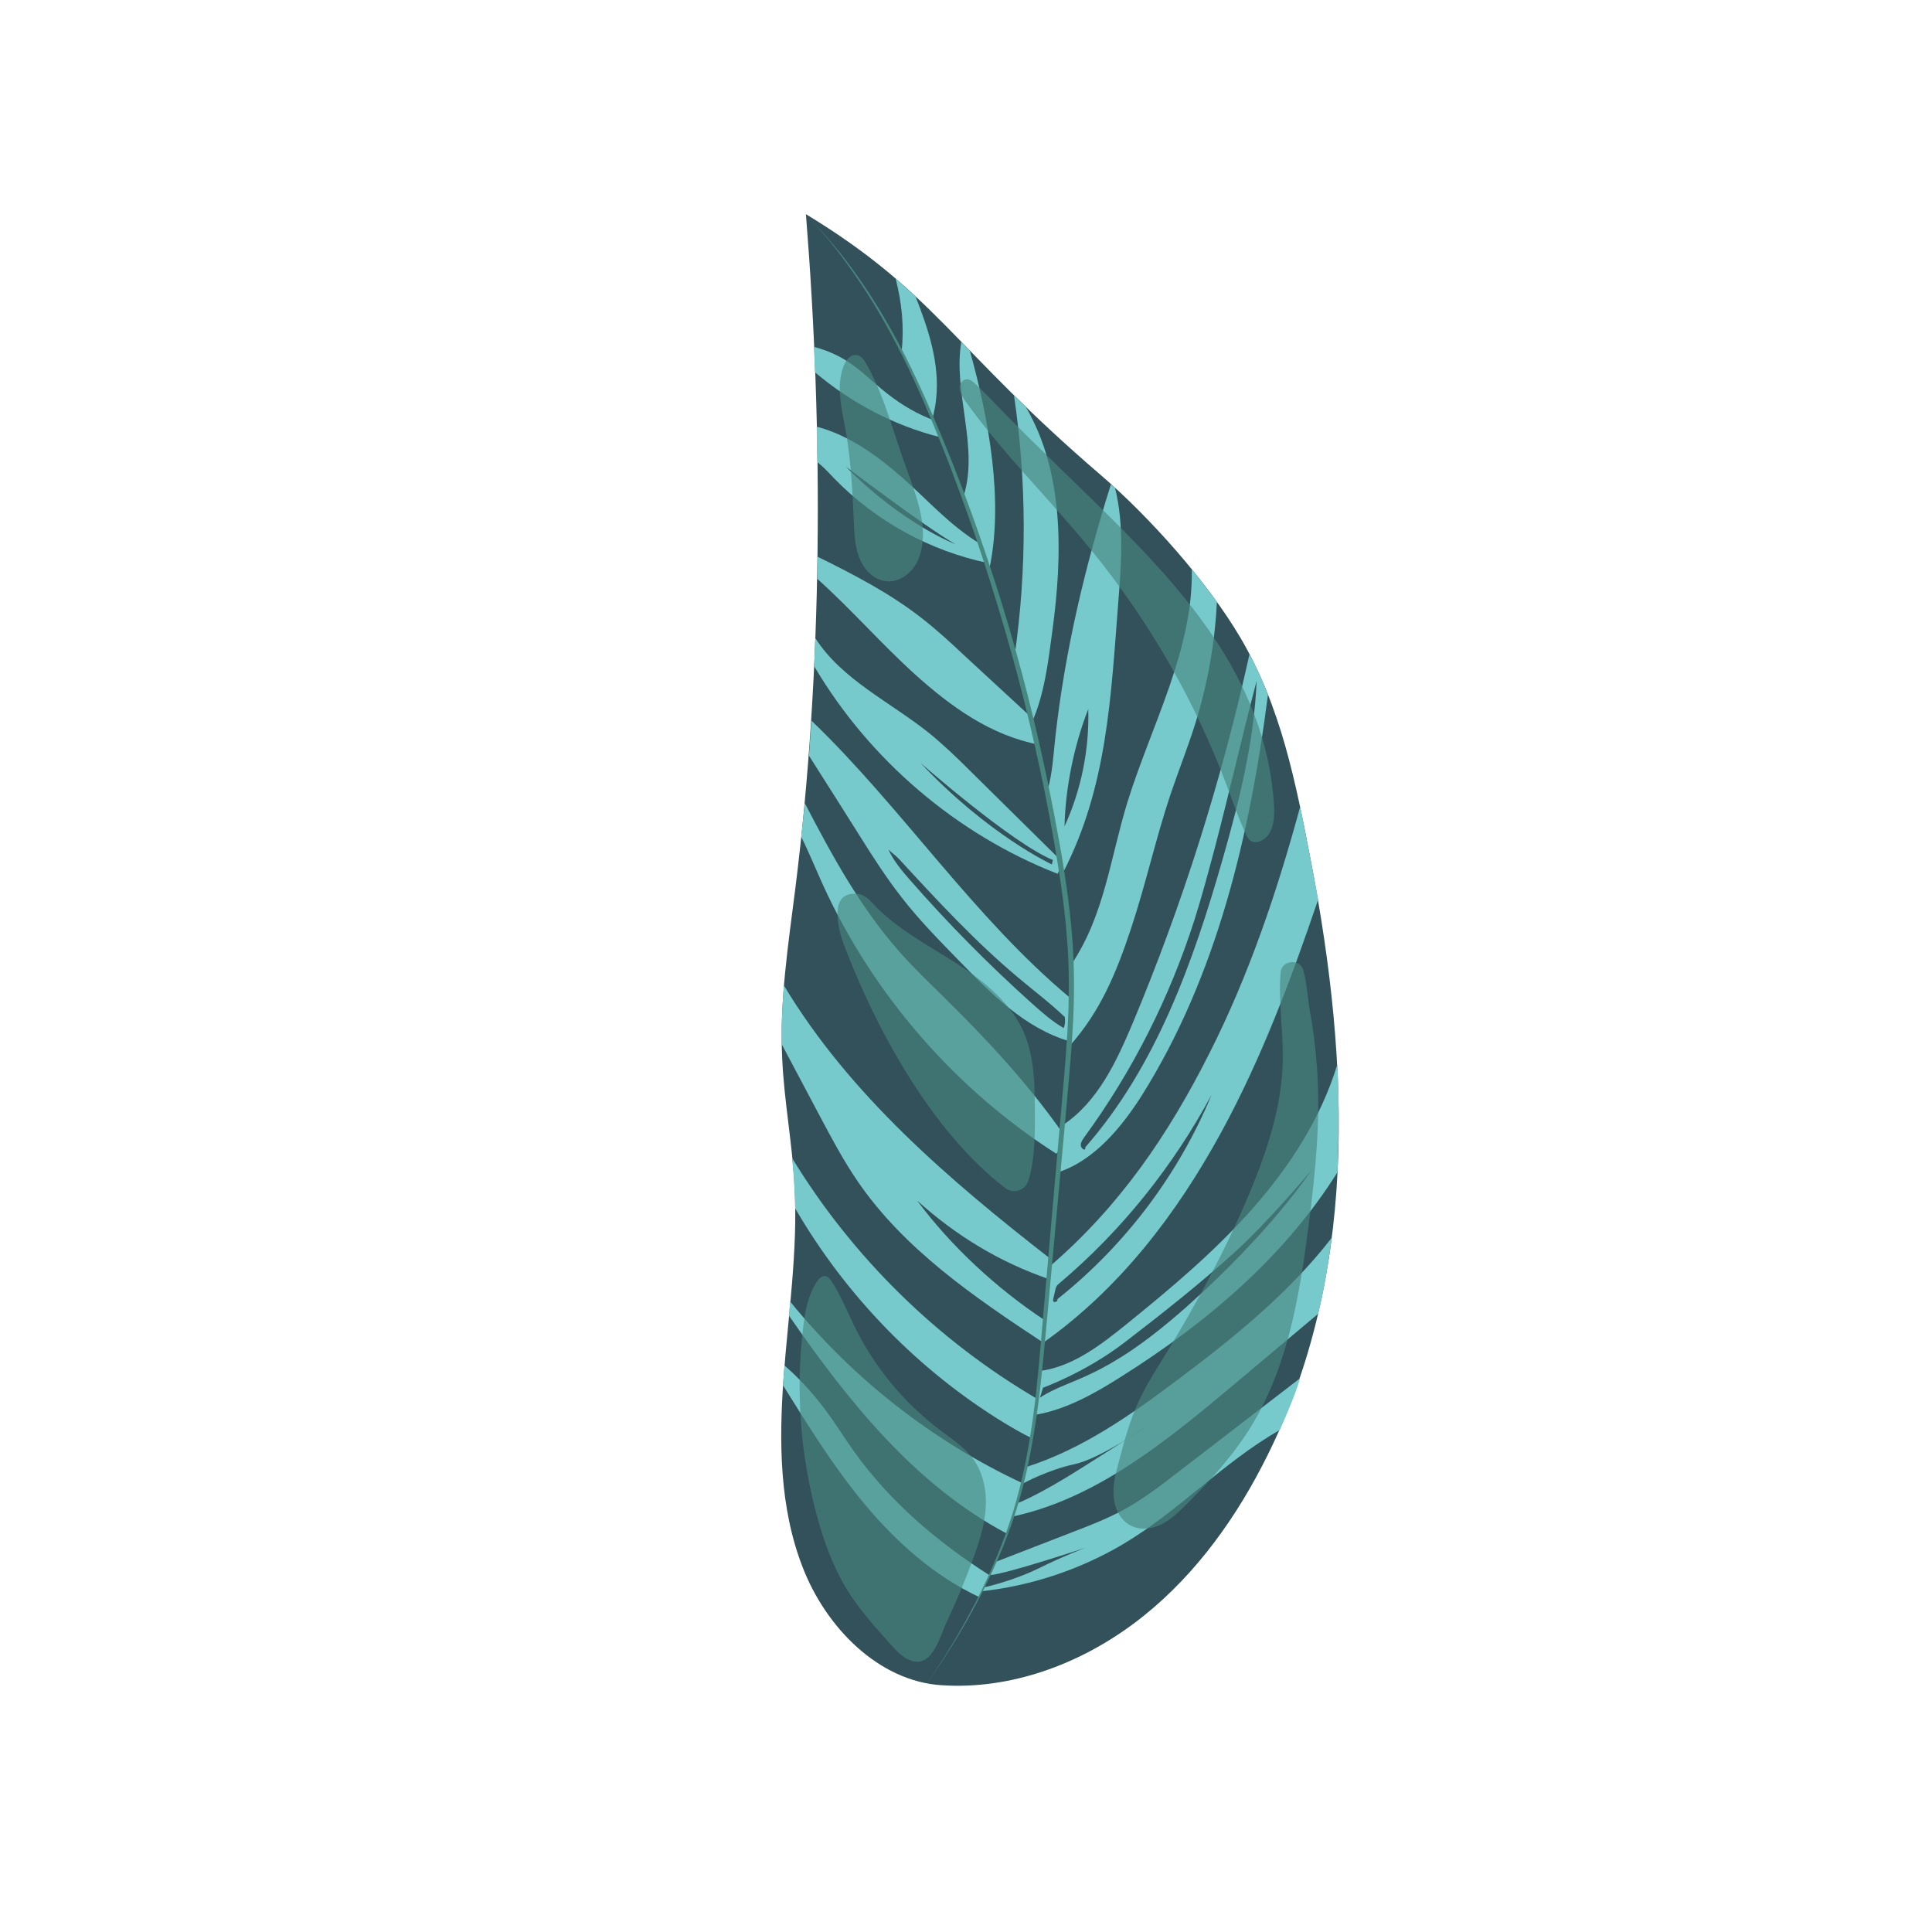 <?xml version="1.0" encoding="utf-8"?>
<!-- Generator: Adobe Illustrator 23.1.0, SVG Export Plug-In . SVG Version: 6.00 Build 0)  -->
<svg version="1.1" id="Capa_1" xmlns="http://www.w3.org/2000/svg" xmlns:xlink="http://www.w3.org/1999/xlink" x="0px" y="0px"
	 viewBox="0 0 700 700" style="enable-background:new 0 0 700 700;" xml:space="preserve">
<style type="text/css">
	.st0{fill:#33515A;}
	.st1{fill:#77CACB;}
	.st2{fill:#478881;}
	.st3{opacity:0.65;fill:#478881;}
	.st4{opacity:0.62;fill:#478881;}
</style>
<g>
	<g>
		<g>
			<path class="st0" d="M341.3,610.6c24.8,1.6,49.5-7.5,69.4-22.3c19.9-14.8,35.2-35.2,46.6-57.2c35-67.1,32-144.5,17.7-218.9
				c-5.5-28.6-10.8-56-25.6-81.2c-12-20.3-32.8-43.6-50.7-59c-53.5-45.9-59.8-65.9-106.7-94.4c6.4,79.7,6.1,164.7-3.8,244
				c-2.6,20.6-5.8,41.2-4.8,61.9c0.7,15.5,3.7,30.9,4.5,46.5c1.2,23.1-2.3,46.2-4,69.3c-1.7,23.1-1.5,46.9,6.9,68.5
				C299.1,589.4,318.2,609.2,341.3,610.6z"/>
			<g>
				<g>
					<path class="st1" d="M387.5,379c11.2-12.5,17-26.6,22.3-42.6c5.3-15.9,8.9-32.4,14.2-48.3c2.9-8.6,6.3-17.1,9-25.7
						c4.5-14.4,7.2-29.3,7.9-44.4c0,0-7.6-10-9.1-11.8c0.6,29.3-14.6,56.4-23.3,84.4c-6.3,20.5-8.3,40.9-20.3,58.8
						C388.2,349.4,388.7,374.5,387.5,379z"/>
					<path class="st1" d="M385.3,315.9c15.9-31,17.2-63.4,19.9-98.1c1.1-13.7,2.1-27.7-1.2-41l-1.5-1.3
						c-9.4,29.9-16.6,60.1-20.1,91.3c-0.8,7.2-1,12.9-2.9,19.9L385.3,315.9z"/>
					<path class="st1" d="M367.6,237.7c4.5-31.3,4.4-63.2-0.2-94.4l4.3,4.2c13.9,23.8,13.3,53.8,9.6,81c-1.4,10.6-2.9,23.2-7.3,32.9
						L367.6,237.7z"/>
					<path class="st1" d="M295,241.4c20,33.9,51.6,60.9,88.2,75.2c0.7-1.9,2.2-3.9,0.7-5.3c-10.8-10.6-21.5-21.3-32.3-31.9
						c-4.7-4.7-9.5-9.3-14.6-13.5c-14.1-11.4-31.9-19.5-41.6-34.7L295,241.4z"/>
					<path class="st1" d="M387.6,377.3c-16.4-4.8-28.5-17.3-40.4-29.5c-7.1-7.3-14.2-14.5-20.4-22.5c-5.8-7.4-10.9-15.4-15.9-23.4
						c-5.9-9.4-11.9-18.8-17.8-28.1l0.9-12.7c32.7,31.4,58.9,71.5,93.8,100.5L387.6,377.3z"/>
					<path class="st1" d="M290.3,303.2c2.9,5.8,5.3,11.8,8,17.7c18.1,39.5,47.8,73.7,84.4,97.1c2.7-2.4,3.1-6.4,1-9.3
						c-11.9-16.7-26-31.9-40.6-46.3c-5.7-5.7-11.6-11.2-16.9-17.2c-14.3-16.1-24.7-35.1-34.6-54.2L290.3,303.2z"/>
					<path class="st1" d="M373.9,521.1c-3.4-1.6-6.6-3.5-9.8-5.4c-31.3-19.1-57.6-46.2-76-77.9c0-6.9-1.1-18.2-1.1-18.2
						c21.8,35.8,52.6,66.1,88.9,87.3L373.9,521.1z"/>
					<path class="st1" d="M370.7,537.5c-32.8-15.3-61.5-37.8-84.4-65.9l-0.5,5c21.5,31.1,45.9,61.6,79.1,79.1
						C365,555.7,369.2,543.6,370.7,537.5z"/>
					<path class="st1" d="M354.9,578.7c-16.3-7.6-30.1-19.9-41.6-33.7c-11.2-13.4-20.4-28.3-29.6-43.1l0.5-7.2
						c5.5,4.8,10.5,10.3,14.9,16.2c3.6,4.8,6.7,9.9,10.2,14.8c13,18.3,30.4,33.1,49.3,45.1L354.9,578.7z"/>
					<path class="st1" d="M376.4,269.8c-17.3-3.3-31.7-13.6-44.8-25.4c-12.3-11.1-23.2-23.7-35.5-34.7l0.1-8
						c13.2,6.5,26.3,13.3,37.8,22.3c5.4,4.2,10.5,8.9,15.5,13.6c7.8,7.2,15.6,14.4,23.4,21.6L376.4,269.8z"/>
					<path class="st1" d="M355.2,197.1c-11.2-6.9-18.1-15-27.9-23.7c-9.2-8.1-19.5-15.7-31.4-18.8l0.2,12.8c2.3,1.8,4.2,3.9,6.2,6
						c15,15.4,34.6,26.2,55.7,30.6L355.2,197.1"/>
					<path class="st1" d="M340.6,158.4c-16.6-4.2-32.2-12.4-45.3-23.5l-0.4-9.2c0.2,0,0.4,0.1,0.5,0.1c4.3,1.2,8.5,3,12.2,5.5
						c5.1,3.4,9.3,7.8,14.1,11.5c5.3,4.1,10.4,7.1,16.7,9.5L340.6,158.4z"/>
					<path class="st1" d="M358.4,206.4c5.4-24.7-0.2-54.9-7-79.3l-3.1-3.2c-3.1,18.2,6.5,38.3,0.8,55.9L358.4,206.4z"/>
					<path class="st1" d="M326.7,127.4c0.9-9.3,0.1-17.4-2.2-26.5l7.2,6.5c4.7,11.9,8.8,24.3,7.5,36.9c-0.2,2.4-0.7,4.8-1.3,7.1
						C337.9,151.5,328.8,131.4,326.7,127.4z"/>
					<path class="st1" d="M383.5,424.7c13-4.3,22.9-16.3,30.2-27.8c27.2-43.3,39.2-94.4,45.7-145.2c0,0-3.3-8.6-6.7-14.6
						c-10.1,45.7-24.2,90.4-42.3,133.6c-5.9,14-12.7,28.6-25.4,37L383.5,424.7z"/>
					<path class="st1" d="M380.5,458.7c25.2-21.7,42.8-47.5,57.8-77.3c14.3-28.3,24.5-58.6,32.8-89.2c0,0,5.8,29.7,6.5,33.7
						c-9.8,28.9-20.5,57.5-35.1,84.3c-16.2,29.7-36.8,56.6-64.4,76.2L380.5,458.7z"/>
					<path class="st1" d="M377,496.7c11.7-1.6,21.7-9.3,31-16.8c16.2-13.1,32.2-26.5,46-42.2c13.4-15.2,24.6-32.6,30.5-51.9
						c1.1,13.3,0.1,38.9,0.1,38.9c-19.2,30.7-47.7,54.8-78.4,74.1c-9.6,6.1-19.9,11.9-31,13.8L377,496.7z"/>
					<path class="st1" d="M371.9,531.5c20.1-6.4,37.8-18.8,54.8-31.6c20.3-15.2,40.3-31.4,55.8-51.4c0,0-1.9,15.7-4.9,27.5
						c-10.4,8.8-20.9,17.5-31.3,26.3c-23.8,19.9-48.9,40.5-79.1,47.1C367.2,549.3,371.3,537.4,371.9,531.5z"/>
					<path class="st1" d="M356,576.5c17.8-2,35.2-7.8,50.7-16.9c20.6-12.2,36.2-29.6,57-41.5c0,0,5.8-12.8,7.3-18.7
						c-16.2,12.5-28.5,21.9-44.7,34.4c-5.9,4.6-11.9,9.1-18.4,12.8c-6.3,3.5-13,6.1-19.8,8.7c-9,3.5-18,7-27.1,10.5
						C360.9,565.8,357.3,574.4,356,576.5z"/>
					<path class="st1" d="M380.6,456.1c-36.6-28.5-72.8-59.4-96.6-99.1c0,0-1.1,15.1-0.9,21.1c4.6,8.7,9.3,17.5,13.9,26.2
						c4.3,8.1,8.6,16.2,13.8,23.8c16.9,24.6,42.1,41.8,67.1,58.3l0.7-8c-17.4-11.5-33.9-26.7-46.3-43.4
						c14.1,12.7,29.7,22.2,47.6,28.4L380.6,456.1z"/>
				</g>
				<g>
					<path class="st0" d="M385.7,299.4c6.1-13.3,9-27.9,8.6-42.5C389.2,269.9,386,285.4,385.7,299.4z"/>
					<path class="st0" d="M393.2,415.7c25.7-29.3,39.2-67.3,49.9-104.8c6-21,11.3-42.4,12.2-64.2c-5.3,20.2-9.9,40.5-15.2,60.7
						c-2.3,8.6-4.6,17.3-7.3,25.8c-9,28.2-22.5,55-40,78.9c-0.7,1-1.5,2.2-1.1,3.4C392.3,416.7,393.5,416.9,393.2,415.7z"/>
					<path class="st0" d="M383.5,470.4c24.3-19.4,43.6-45,55.5-73.8c-13.9,25.9-32.6,49.3-55.1,68.3c-0.4,0.4-0.9,0.7-1.1,1.2
						c-0.3,0.5-0.4,1-0.5,1.5c-0.2,1-0.5,2.1-0.7,3.1c-0.1,0.3-0.1,0.7,0.1,0.9c0.3,0.3,0.7,0.1,1,0
						C383.6,471.1,382.6,471.1,383.5,470.4z"/>
					<path class="st0" d="M325.9,311.4c13.7,14.9,27.5,29.8,43,42.8c5.7,4.8,11.6,9.2,16.9,14.3c0.2,1.4,0.1,2.8-0.4,4
						c-4.3-2.5-8-5.8-11.7-9.1c-15.6-14-30.4-29-44.2-44.8c-2.9-3.3-5.8-6.8-7.6-10.8C323.1,309,324.7,310.1,325.9,311.4z"/>
					<path class="st0" d="M475,424.2c0,0-14.4,22-45,49.2s-42.2,25.7-53.2,33l1.1-3.6c0,0,15.3-5.5,29.4-16.3s27.2-21.2,39.5-32.3
						C459.2,443.1,475,424.2,475,424.2z"/>
					<path class="st0" d="M368.7,544.6c0,0,7.1-2.5,23.3-12.8c16.2-10.2,23.7-15.2,23.7-15.2s-17,11.9-26.4,13.9
						c-9.4,2-18.5,6.9-18.5,6.9L368.7,544.6z"/>
					<path class="st0" d="M356.7,575.1c0,0,10.4-2.3,19.7-6.9s17.1-7.5,17.1-7.5s-28.5,9.5-34.8,10L356.7,575.1z"/>
					<path class="st0" d="M346.2,197.2c0,0-19.3-7.4-39.7-28.1C306.6,169.1,334.4,190.4,346.2,197.2z"/>
					<path class="st0" d="M381.1,313.2c0,0-23.1-10.7-47.6-36.8c0,0,33.2,29.2,48,35.2L381.1,313.2z"/>
				</g>
			</g>
		</g>
		<g>
			<path class="st2" d="M293,78.8c4.1,4.2,8,8.6,11.6,13.1c3.6,4.6,7,9.3,10.2,14.2c6.4,9.8,12,20.1,17,30.7
				c5,10.6,9.5,21.4,13.8,32.2c4.3,10.9,8.3,21.9,12,33c7.5,22.2,13.8,44.7,19,67.5c2.6,11.4,4.9,22.9,7,34.4
				c2.1,11.5,3.8,23.1,4.8,34.8c1,11.7,0.9,23.5,0.2,35.1c-0.7,11.7-1.9,23.3-2.9,35l-6.4,69.8c-1.1,11.6-2.1,23.3-3.8,34.9
				c-1.7,11.6-3.9,23.1-7.5,34.3c-3.6,11.2-8.3,21.9-13.8,32.3c-5.4,10.4-11.6,20.3-18.4,29.8c6.7-9.6,12.7-19.6,18-30
				c5.3-10.4,9.9-21.2,13.3-32.3c3.4-11.1,5.6-22.6,7.2-34.2c1.6-11.6,2.5-23.2,3.5-34.8l6.1-69.8c2-23.3,4.7-46.6,2.6-69.8
				c-0.9-11.6-2.7-23.1-4.7-34.6c-2-11.5-4.3-22.9-6.9-34.3c-5.1-22.8-11.5-45.3-18.7-67.4c-3.6-11.1-7.6-22.1-11.7-33
				c-4.2-10.9-8.6-21.7-13.5-32.3c-4.9-10.6-10.3-20.9-16.6-30.8c-3.1-4.9-6.5-9.7-10-14.4C300.9,87.5,297.1,83.1,293,78.8z"/>
		</g>
	</g>
	<g>
		<path class="st3" d="M364.4,150.2c-3.6-3.7-7.2-7.5-10.9-11c-1-1-2.2-2-3.6-1.7c-1.5,0.2-2.4,2-2.2,3.5s1.1,2.8,1.9,4.1
			c14,19.6,31.4,36.4,46.5,55.1c20.6,25.4,37,54.1,48.5,84.7c2.2,5.9,4.2,11.8,6.9,17.5c0.4,0.8,0.8,1.7,1.6,2.2
			c1.1,0.8,2.7,0.6,3.9,0c4.3-2.1,4.9-7.9,4.6-12.7c-2.9-47.3-34.7-80.5-67-112C384.5,170,374.3,160.3,364.4,150.2z"/>
		<path class="st3" d="M474.2,443.5c-3.2,25.1-7.4,50.8-20.4,72.5c-6.5,10.8-15.1,20.3-24.1,29.2c-2.7,2.7-5.5,5.4-8.9,7.1
			c-3.4,1.7-7.6,2.2-11,0.5c-3.9-1.9-6-6.3-6.3-10.6c-0.4-4.3,0.8-8.6,1.9-12.7c1.9-7.3,3.9-14.6,7-21.4c2.7-5.9,6.2-11.4,9.6-16.9
			c11.4-18.6,21.8-37.8,30.3-57.9c6.7-15.9,12.3-32.6,12.5-49.8c0.1-10.4-1.7-21-0.8-31.2c0.4-4.5,6.9-5.1,8.2-0.8
			c1.4,4.9,1.6,10.6,2.4,14.9c1.3,6.8,2.1,13.9,2.6,20.9C478.5,405.9,476.6,424.8,474.2,443.5z"/>
		<path class="st3" d="M314.1,132.2c-0.9-1.6-2.1-3.5-4-3.6c-2.1-0.1-3.6,1.9-4.4,3.9c-2.9,7.4-0.7,15.7,0.7,23.5
			c2,11.2,2.5,22.6,3,34c0.2,4.3,0.5,8.8,2.2,12.7c1.7,4,5.2,7.5,9.6,7.9c5,0.5,9.7-3.4,11.6-8.1c4.2-10.5-0.8-22.7-4.3-32.6
			C323.7,157.1,320.8,144.3,314.1,132.2z"/>
	</g>
	<g>
		<path class="st4" d="M352.4,565.2c2.2-5.9,4.2-12,4.7-18.3c0.5-6.3-0.7-12.9-4.3-18c-3.1-4.4-7.8-7.4-12-10.6
			c-13.2-9.9-24-23-31.3-37.9c-2.7-5.5-4.9-11.3-8.4-16.4c-0.5-0.7-1-1.4-1.9-1.6c-1.3-0.3-2.5,0.8-3.2,2c-3.3,4.9-4.3,10.8-5,16.6
			c-2.8,23.1-1,46.6,5.2,69c2.5,9,5.8,18,10.7,26c4.5,7.2,10.2,13.6,15.9,19.9c1.9,2.1,4,4.4,6.6,5.5c8.2,3.6,10.9-7.9,13.5-13.5
			C346.4,580.5,349.6,572.9,352.4,565.2z"/>
		<path class="st4" d="M305.8,342.4c-1.2-3.2-2-6.4-2.3-9.8c-0.3-3.7,0.2-8.9,6.3-8.8c2.3,0,4.3,1.2,5.8,2.9
			c8.8,9.7,20.6,15.7,31.5,22.7c9.8,6.4,19.4,14.2,24,25c3.1,7.4,3.7,15.6,3.8,23.6c0,6.8,0.7,21.2-2.4,30c-1.2,3.4-5.3,4.7-8.2,2.5
			C337.4,410,317.1,372.2,305.8,342.4z"/>
	</g>
</g>
</svg>
